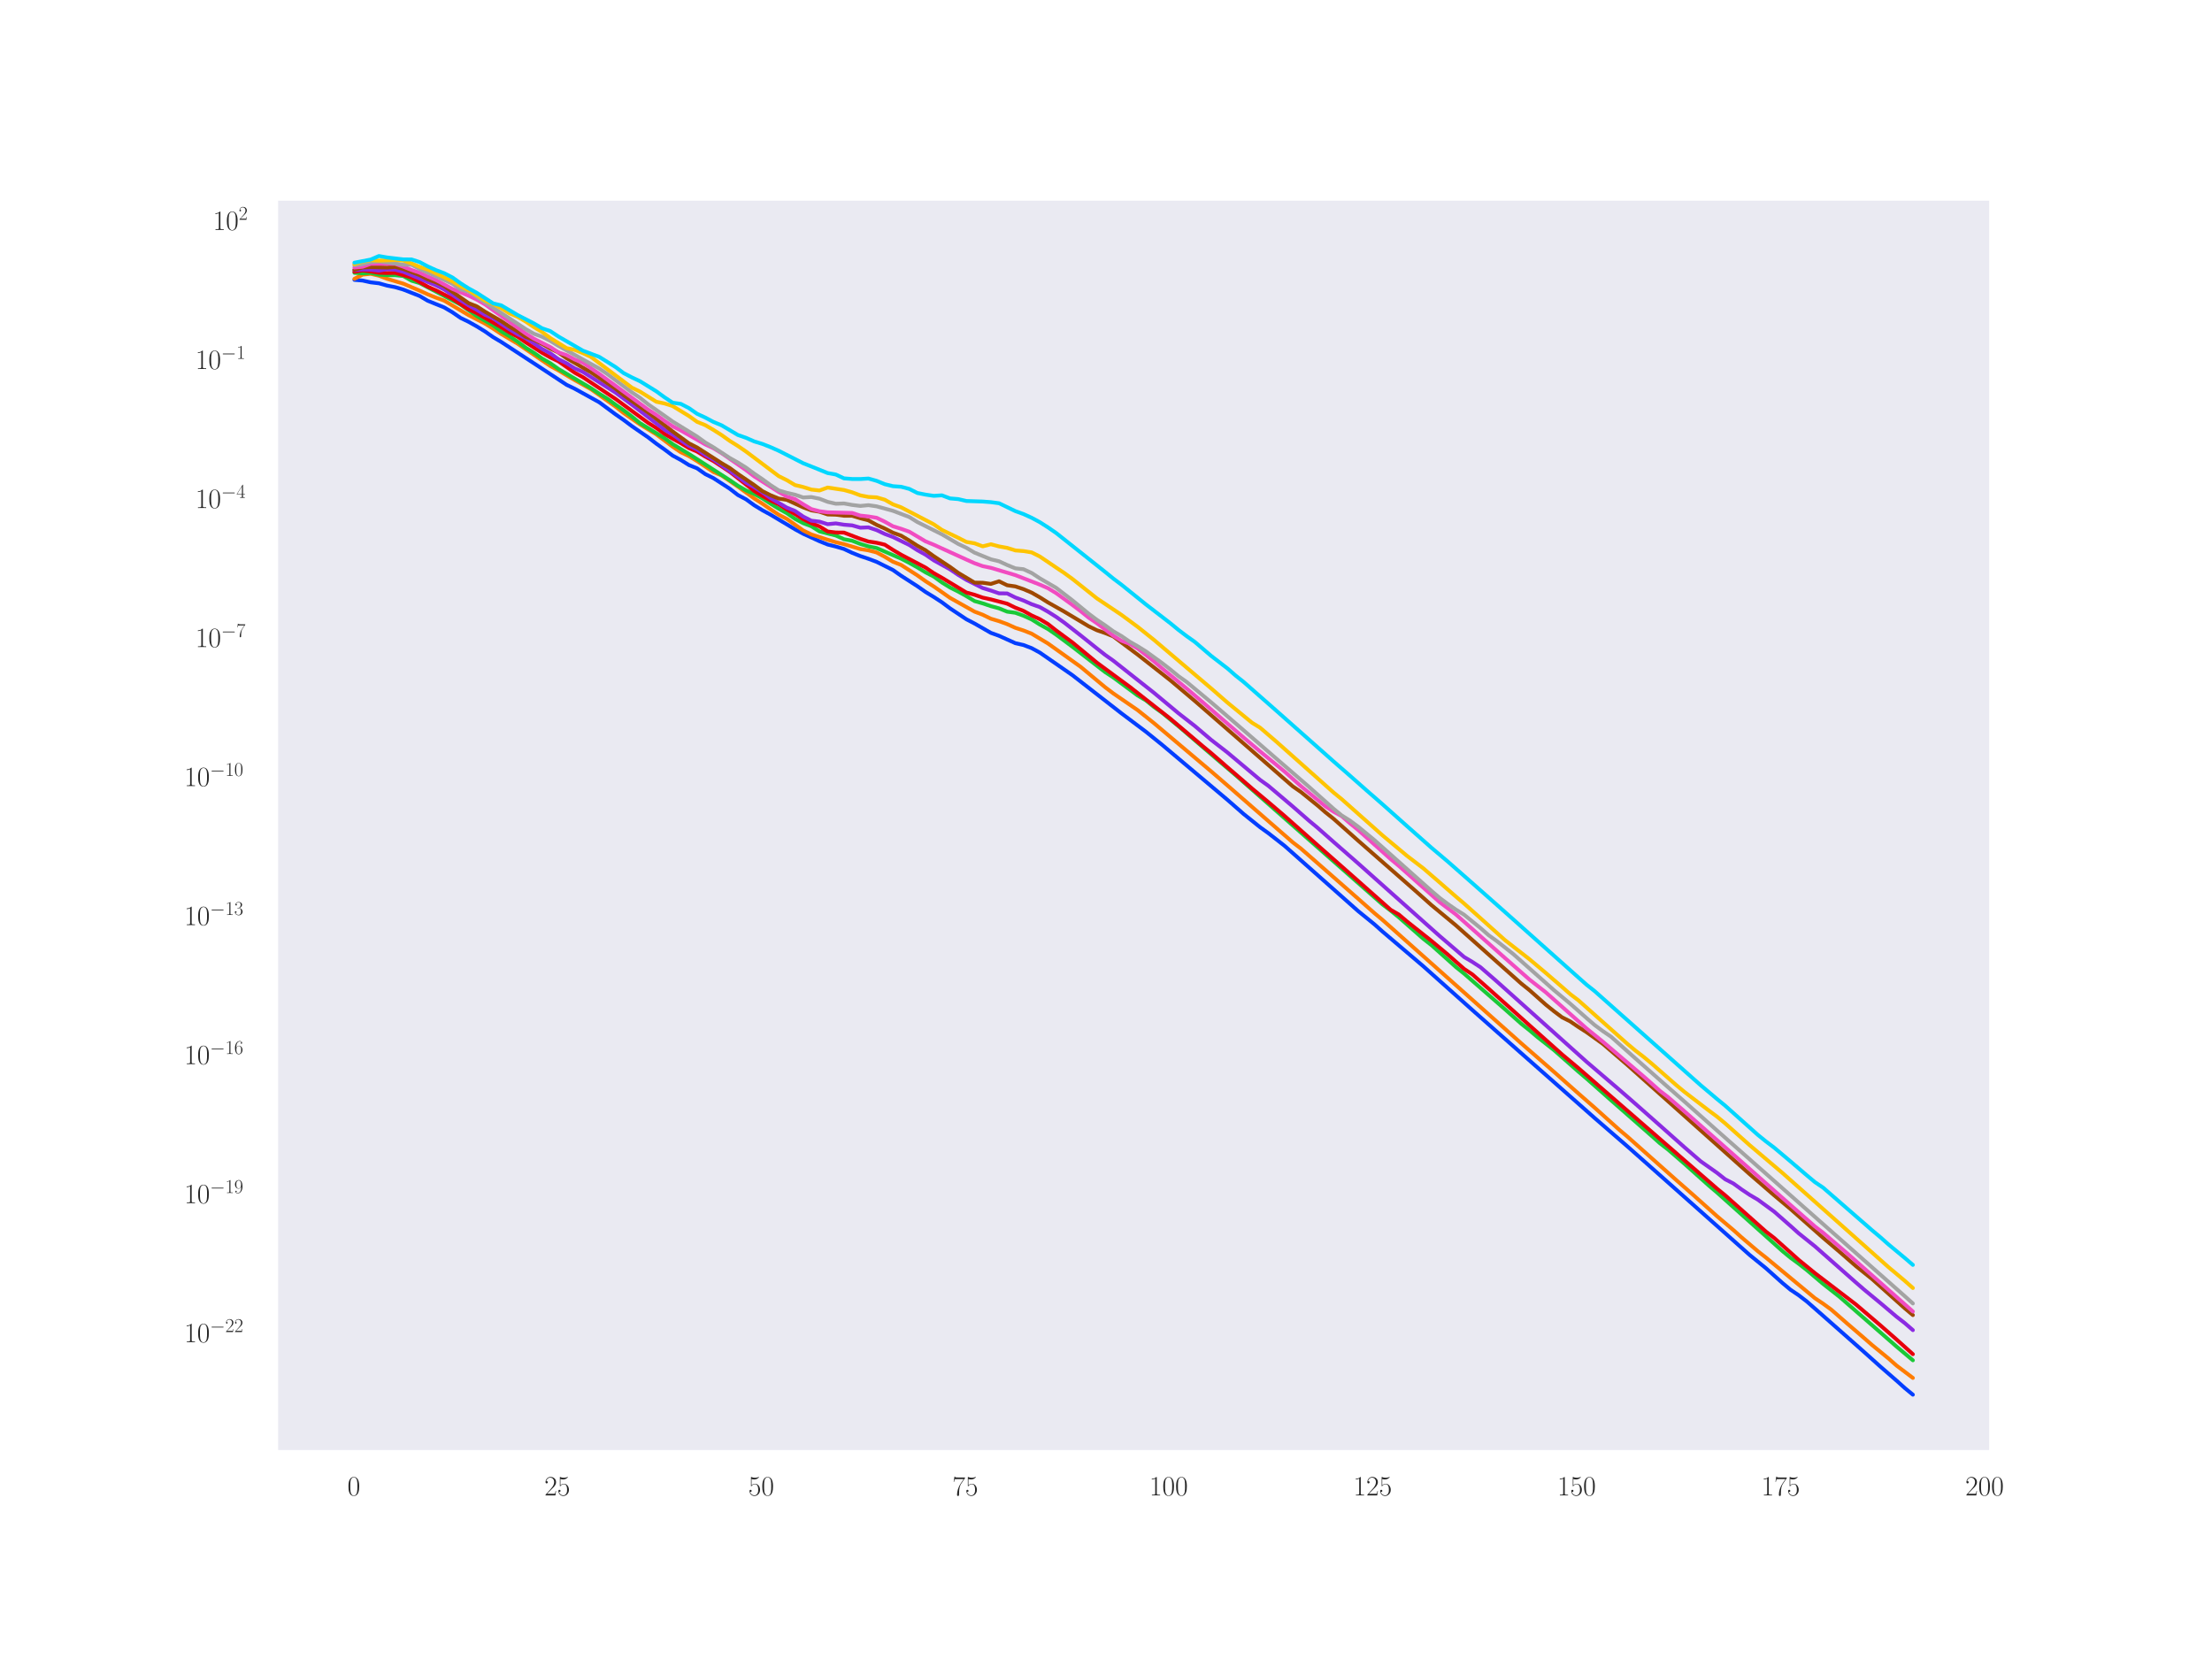 <?xml version="1.0" encoding="utf-8" standalone="no"?>
<!DOCTYPE svg PUBLIC "-//W3C//DTD SVG 1.1//EN"
  "http://www.w3.org/Graphics/SVG/1.1/DTD/svg11.dtd">
<!-- Created with matplotlib (http://matplotlib.org/) -->
<svg height="648pt" version="1.1" viewBox="0 0 864 648" width="864pt" xmlns="http://www.w3.org/2000/svg" xmlns:xlink="http://www.w3.org/1999/xlink">
 <defs>
  <style type="text/css">
*{stroke-linecap:butt;stroke-linejoin:round;}
  </style>
 </defs>
 <g id="figure_1">
  <g id="patch_1">
   <path d="M 0 648 
L 864 648 
L 864 0 
L 0 0 
z
" style="fill:#ffffff;"/>
  </g>
  <g id="axes_1">
   <g id="patch_2">
    <path d="M 108 567 
L 777.6 567 
L 777.6 77.76 
L 108 77.76 
z
" style="fill:#eaeaf2;"/>
   </g>
   <g id="matplotlib.axis_1">
    <g id="xtick_1">
     <g id="text_1">
      <!-- $0$ -->
      <defs>
       <path d="M 42 31.844 
C 42 37.969 41.906 48.422 37.703 56.453 
C 34 63.484 28.094 66 22.906 66 
C 18.094 66 12 63.781 8.203 56.562 
C 4.203 49.016 3.797 39.672 3.797 31.844 
C 3.797 26.109 3.906 17.375 7 9.734 
C 11.297 -0.609 19 -2 22.906 -2 
C 27.5 -2 34.5 -0.109 38.594 9.438 
C 41.594 16.375 42 24.5 42 31.844 
z
M 22.906 -0.406 
C 16.5 -0.406 12.703 5.125 11.297 12.75 
C 10.203 18.688 10.203 27.328 10.203 32.953 
C 10.203 40.688 10.203 47.109 11.5 53.234 
C 13.406 61.781 19 64.391 22.906 64.391 
C 27 64.391 32.297 61.672 34.203 53.438 
C 35.5 47.719 35.594 40.984 35.594 32.953 
C 35.594 26.422 35.594 18.375 34.406 12.453 
C 32.297 1.5 26.406 -0.406 22.906 -0.406 
z
" id="CMR17-48"/>
      </defs>
      <g style="fill:#262626;" transform="translate(135.697 584.11)scale(0.11 -0.11)">
       <use transform="scale(0.996)" xlink:href="#CMR17-48"/>
      </g>
     </g>
    </g>
    <g id="xtick_2">
     <g id="text_2">
      <!-- $25$ -->
      <defs>
       <path d="M 41.703 15.469 
L 39.906 15.469 
C 38.906 8.391 38.094 7.188 37.703 6.594 
C 37.203 5.797 30 5.797 28.594 5.797 
L 9.406 5.797 
C 13 9.688 20 16.766 28.5 24.938 
C 34.594 30.719 41.703 37.5 41.703 47.391 
C 41.703 59.188 32.297 66 21.797 66 
C 10.797 66 4.094 56.297 4.094 47.297 
C 4.094 43.391 7 42.891 8.203 42.891 
C 9.203 42.891 12.203 43.484 12.203 46.984 
C 12.203 50.094 9.594 51 8.203 51 
C 7.594 51 7 50.891 6.594 50.688 
C 8.5 59.188 14.297 63.391 20.406 63.391 
C 29.094 63.391 34.797 56.5 34.797 47.391 
C 34.797 38.703 29.703 31.219 24 24.734 
L 4.094 2.297 
L 4.094 0 
L 39.297 0 
z
" id="CMR17-50"/>
       <path d="M 11.406 58.594 
C 12.406 58.188 16.5 56.891 20.703 56.891 
C 30 56.891 35.094 61.891 38 64.688 
C 38 65.484 38 66 37.406 66 
C 37.297 66 37.094 66 36.297 65.594 
C 32.797 64.094 28.703 63 23.703 63 
C 20.703 63 16.203 63.359 11.297 65.484 
C 10.203 66 10 66 9.906 66 
C 9.406 66 9.297 65.891 9.297 63.906 
L 9.297 34.859 
C 9.297 33.016 9.297 32.5 10.297 32.5 
C 10.797 32.5 11 32.703 11.5 33.422 
C 14.703 38.047 19.094 40 24.094 40 
C 27.594 40 35.094 37.734 35.094 20.203 
C 35.094 16.984 35.094 11.188 32.094 6.594 
C 29.594 2.484 25.703 0.391 21.406 0.391 
C 14.797 0.391 8.094 4.984 6.297 12.688 
C 6.703 12.594 7.5 12.391 7.906 12.391 
C 9.203 12.391 11.703 13.094 11.703 16.188 
C 11.703 18.891 9.797 20 7.906 20 
C 5.594 20 4.094 18.594 4.094 15.797 
C 4.094 7.094 11 -2 21.594 -2 
C 31.906 -2 41.703 6.891 41.703 19.797 
C 41.703 32.094 33.906 41.594 24.203 41.594 
C 19.094 41.594 14.797 39.688 11.406 36 
z
" id="CMR17-53"/>
      </defs>
      <g style="fill:#262626;" transform="translate(212.633 584.11)scale(0.11 -0.11)">
       <use transform="scale(0.996)" xlink:href="#CMR17-50"/>
       <use transform="translate(45.69 0)scale(0.996)" xlink:href="#CMR17-53"/>
      </g>
     </g>
    </g>
    <g id="xtick_3">
     <g id="text_3">
      <!-- $50$ -->
      <g style="fill:#262626;" transform="translate(292.31 584.11)scale(0.11 -0.11)">
       <use transform="scale(0.996)" xlink:href="#CMR17-53"/>
       <use transform="translate(45.69 0)scale(0.996)" xlink:href="#CMR17-48"/>
      </g>
     </g>
    </g>
    <g id="xtick_4">
     <g id="text_4">
      <!-- $75$ -->
      <defs>
       <path d="M 45.094 61.797 
L 45.094 64 
L 21.594 64 
C 9.906 64 9.703 65.094 9.297 67 
L 7.5 67 
L 4.594 48.5 
L 6.406 48.5 
C 6.703 50.406 7.406 55.5 8.594 57.391 
C 9.203 58.188 16.594 58.188 18.297 58.188 
L 40.297 58.188 
L 29.203 41.719 
C 21.797 30.641 16.703 15.672 16.703 2.594 
C 16.703 1.391 16.703 -2 20.297 -2 
C 23.906 -2 23.906 1.391 23.906 2.688 
L 23.906 7.281 
C 23.906 23.656 26.703 34.438 31.297 41.312 
z
" id="CMR17-55"/>
      </defs>
      <g style="fill:#262626;" transform="translate(371.986 584.11)scale(0.11 -0.11)">
       <use transform="scale(0.996)" xlink:href="#CMR17-55"/>
       <use transform="translate(45.69 0)scale(0.996)" xlink:href="#CMR17-53"/>
      </g>
     </g>
    </g>
    <g id="xtick_5">
     <g id="text_5">
      <!-- $100$ -->
      <defs>
       <path d="M 26.594 63.797 
C 26.594 65.891 26.5 66 25.094 66 
C 21.203 61.359 15.297 59.891 9.703 59.688 
C 9.406 59.688 8.906 59.688 8.797 59.5 
C 8.703 59.297 8.703 59.094 8.703 57 
C 11.797 57 17 57.594 21 59.984 
L 21 7.297 
C 21 3.797 20.797 2.594 12.203 2.594 
L 9.203 2.594 
L 9.203 0 
C 14 0.094 19 0.188 23.797 0.188 
C 28.594 0.188 33.594 0.094 38.406 0 
L 38.406 2.594 
L 35.406 2.594 
C 26.797 2.594 26.594 3.688 26.594 7.297 
z
" id="CMR17-49"/>
      </defs>
      <g style="fill:#262626;" transform="translate(448.923 584.11)scale(0.11 -0.11)">
       <use transform="scale(0.996)" xlink:href="#CMR17-49"/>
       <use transform="translate(45.69 0)scale(0.996)" xlink:href="#CMR17-48"/>
       <use transform="translate(91.381 0)scale(0.996)" xlink:href="#CMR17-48"/>
      </g>
     </g>
    </g>
    <g id="xtick_6">
     <g id="text_6">
      <!-- $125$ -->
      <g style="fill:#262626;" transform="translate(528.599 584.11)scale(0.11 -0.11)">
       <use transform="scale(0.996)" xlink:href="#CMR17-49"/>
       <use transform="translate(45.69 0)scale(0.996)" xlink:href="#CMR17-50"/>
       <use transform="translate(91.381 0)scale(0.996)" xlink:href="#CMR17-53"/>
      </g>
     </g>
    </g>
    <g id="xtick_7">
     <g id="text_7">
      <!-- $150$ -->
      <g style="fill:#262626;" transform="translate(608.275 584.11)scale(0.11 -0.11)">
       <use transform="scale(0.996)" xlink:href="#CMR17-49"/>
       <use transform="translate(45.69 0)scale(0.996)" xlink:href="#CMR17-53"/>
       <use transform="translate(91.381 0)scale(0.996)" xlink:href="#CMR17-48"/>
      </g>
     </g>
    </g>
    <g id="xtick_8">
     <g id="text_8">
      <!-- $175$ -->
      <g style="fill:#262626;" transform="translate(687.952 584.11)scale(0.11 -0.11)">
       <use transform="scale(0.996)" xlink:href="#CMR17-49"/>
       <use transform="translate(45.69 0)scale(0.996)" xlink:href="#CMR17-55"/>
       <use transform="translate(91.381 0)scale(0.996)" xlink:href="#CMR17-53"/>
      </g>
     </g>
    </g>
    <g id="xtick_9">
     <g id="text_9">
      <!-- $200$ -->
      <g style="fill:#262626;" transform="translate(767.628 584.11)scale(0.11 -0.11)">
       <use transform="scale(0.996)" xlink:href="#CMR17-50"/>
       <use transform="translate(45.69 0)scale(0.996)" xlink:href="#CMR17-48"/>
       <use transform="translate(91.381 0)scale(0.996)" xlink:href="#CMR17-48"/>
      </g>
     </g>
    </g>
   </g>
   <g id="matplotlib.axis_2">
    <g id="ytick_1">
     <g id="text_10">
      <!-- $10^{-22}$ -->
      <defs>
       <path d="M 65.906 23 
C 67.594 23 69.406 23 69.406 25 
C 69.406 27 67.594 27 65.906 27 
L 11.797 27 
C 10.094 27 8.297 27 8.297 25 
C 8.297 23 10.094 23 11.797 23 
z
" id="CMSY10-0"/>
      </defs>
      <g style="fill:#262626;" transform="translate(71.955 524.26)scale(0.11 -0.11)">
       <use transform="scale(0.996)" xlink:href="#CMR17-49"/>
       <use transform="translate(45.69 0)scale(0.996)" xlink:href="#CMR17-48"/>
       <use transform="translate(91.381 36.154)scale(0.697)" xlink:href="#CMSY10-0"/>
       <use transform="translate(145.622 36.154)scale(0.697)" xlink:href="#CMR17-50"/>
       <use transform="translate(177.605 36.154)scale(0.697)" xlink:href="#CMR17-50"/>
      </g>
     </g>
    </g>
    <g id="ytick_2">
     <g id="text_11">
      <!-- $10^{-19}$ -->
      <defs>
       <path d="M 35.203 29.234 
C 35.203 7 26.094 0.391 18.594 0.391 
C 16.297 0.391 10.703 0.672 8.406 4.391 
C 11 4 12.906 5.391 12.906 7.891 
C 12.906 10.594 10.703 11.5 9.297 11.5 
C 8.406 11.5 5.703 11.094 5.703 7.688 
C 5.703 1.062 11.594 -2 18.797 -2 
C 30.297 -2 42 10.391 42 32.656 
C 42 60.266 30.797 66 23.203 66 
C 13.297 66 3.797 57.25 3.797 43.75 
C 3.797 31.25 11.906 22 22.094 22 
C 30.5 22 34.203 29.844 35.203 33.156 
z
M 22.297 23.594 
C 19.594 23.594 15.797 24.094 12.703 30.141 
C 10.594 34.078 10.594 38.703 10.594 43.641 
C 10.594 49.594 10.594 53.719 13.406 58.156 
C 14.797 60.266 17.406 63.688 23.203 63.688 
C 35 63.688 35 45.453 35 41.422 
C 35 34.266 31.797 23.594 22.297 23.594 
z
" id="CMR17-57"/>
      </defs>
      <g style="fill:#262626;" transform="translate(71.955 469.956)scale(0.11 -0.11)">
       <use transform="scale(0.996)" xlink:href="#CMR17-49"/>
       <use transform="translate(45.69 0)scale(0.996)" xlink:href="#CMR17-48"/>
       <use transform="translate(91.381 36.154)scale(0.697)" xlink:href="#CMSY10-0"/>
       <use transform="translate(145.622 36.154)scale(0.697)" xlink:href="#CMR17-49"/>
       <use transform="translate(177.605 36.154)scale(0.697)" xlink:href="#CMR17-57"/>
      </g>
     </g>
    </g>
    <g id="ytick_3">
     <g id="text_12">
      <!-- $10^{-16}$ -->
      <defs>
       <path d="M 10.594 34.344 
C 10.594 58 21.797 63.688 28.297 63.688 
C 30.406 63.688 35.5 63.266 37.5 59.094 
C 35.906 59.094 32.906 59.094 32.906 55.594 
C 32.906 52.891 35.094 52 36.5 52 
C 37.406 52 40.094 52.391 40.094 55.797 
C 40.094 62.297 35.094 66 28.203 66 
C 16.297 66 3.797 53.297 3.797 31.422 
C 3.797 4.016 15.094 -2 23.094 -2 
C 32.797 -2 42 6.734 42 20.234 
C 42 32.828 33.906 42 23.703 42 
C 17.594 42 13.094 37.969 10.594 30.922 
z
M 23.094 0.391 
C 10.797 0.391 10.797 18.938 10.797 22.656 
C 10.797 29.906 14.203 40.391 23.5 40.391 
C 25.203 40.391 30.094 40.391 33.406 33.438 
C 35.203 29.516 35.203 25.375 35.203 20.344 
C 35.203 14.906 35.203 10.875 33.094 6.844 
C 30.906 2.703 27.703 0.391 23.094 0.391 
z
" id="CMR17-54"/>
      </defs>
      <g style="fill:#262626;" transform="translate(71.955 415.651)scale(0.11 -0.11)">
       <use transform="scale(0.996)" xlink:href="#CMR17-49"/>
       <use transform="translate(45.69 0)scale(0.996)" xlink:href="#CMR17-48"/>
       <use transform="translate(91.381 36.154)scale(0.697)" xlink:href="#CMSY10-0"/>
       <use transform="translate(145.622 36.154)scale(0.697)" xlink:href="#CMR17-49"/>
       <use transform="translate(177.605 36.154)scale(0.697)" xlink:href="#CMR17-54"/>
      </g>
     </g>
    </g>
    <g id="ytick_4">
     <g id="text_13">
      <!-- $10^{-13}$ -->
      <defs>
       <path d="M 22.094 34 
C 31 34 34.906 26.141 34.906 17.094 
C 34.906 5.031 28.5 0.391 22.703 0.391 
C 17.406 0.391 8.797 3.016 6.094 10.797 
C 6.594 10.594 7.094 10.594 7.594 10.594 
C 10 10.594 11.797 12.188 11.797 14.797 
C 11.797 17.688 9.594 19 7.594 19 
C 5.906 19 3.297 18.188 3.297 14.484 
C 3.297 5.234 12.297 -2 22.906 -2 
C 34 -2 42.5 6.75 42.5 16.984 
C 42.5 26.844 34.5 34 25 35.094 
C 32.594 36.672 39.906 43.375 39.906 52.391 
C 39.906 60.25 32 66 23 66 
C 13.906 66 5.906 60.344 5.906 52.297 
C 5.906 48.797 8.5 48.188 9.797 48.188 
C 11.906 48.188 13.703 49.484 13.703 52.094 
C 13.703 54.688 11.906 56 9.797 56 
C 9.406 56 8.906 56 8.5 55.797 
C 11.406 62.484 19.297 63.688 22.797 63.688 
C 26.297 63.688 32.906 61.969 32.906 52.297 
C 32.906 49.484 32.5 44.547 29.094 40.219 
C 26.094 36.391 22.703 36.188 19.406 35.891 
C 18.906 35.891 16.594 35.688 16.203 35.688 
C 15.5 35.594 15.094 35.5 15.094 34.797 
C 15.094 34.094 15.203 34 17.203 34 
z
" id="CMR17-51"/>
      </defs>
      <g style="fill:#262626;" transform="translate(71.955 361.347)scale(0.11 -0.11)">
       <use transform="scale(0.996)" xlink:href="#CMR17-49"/>
       <use transform="translate(45.69 0)scale(0.996)" xlink:href="#CMR17-48"/>
       <use transform="translate(91.381 36.154)scale(0.697)" xlink:href="#CMSY10-0"/>
       <use transform="translate(145.622 36.154)scale(0.697)" xlink:href="#CMR17-49"/>
       <use transform="translate(177.605 36.154)scale(0.697)" xlink:href="#CMR17-51"/>
      </g>
     </g>
    </g>
    <g id="ytick_5">
     <g id="text_14">
      <!-- $10^{-10}$ -->
      <g style="fill:#262626;" transform="translate(71.955 307.043)scale(0.11 -0.11)">
       <use transform="scale(0.996)" xlink:href="#CMR17-49"/>
       <use transform="translate(45.69 0)scale(0.996)" xlink:href="#CMR17-48"/>
       <use transform="translate(91.381 36.154)scale(0.697)" xlink:href="#CMSY10-0"/>
       <use transform="translate(145.622 36.154)scale(0.697)" xlink:href="#CMR17-49"/>
       <use transform="translate(177.605 36.154)scale(0.697)" xlink:href="#CMR17-48"/>
      </g>
     </g>
    </g>
    <g id="ytick_6">
     <g id="text_15">
      <!-- $10^{-7}$ -->
      <g style="fill:#262626;" transform="translate(76.323 252.739)scale(0.11 -0.11)">
       <use transform="scale(0.996)" xlink:href="#CMR17-49"/>
       <use transform="translate(45.69 0)scale(0.996)" xlink:href="#CMR17-48"/>
       <use transform="translate(91.381 36.154)scale(0.697)" xlink:href="#CMSY10-0"/>
       <use transform="translate(145.622 36.154)scale(0.697)" xlink:href="#CMR17-55"/>
      </g>
     </g>
    </g>
    <g id="ytick_7">
     <g id="text_16">
      <!-- $10^{-4}$ -->
      <defs>
       <path d="M 33.594 64.797 
C 33.594 66.891 33.5 67 31.703 67 
L 2 19.594 
L 2 17 
L 27.797 17 
L 27.797 7.188 
C 27.797 3.594 27.594 2.594 20.594 2.594 
L 18.703 2.594 
L 18.703 0 
C 21.906 0.188 27.297 0.188 30.703 0.188 
C 34.094 0.188 39.5 0.188 42.703 0 
L 42.703 2.594 
L 40.797 2.594 
C 33.797 2.594 33.594 3.594 33.594 7.188 
L 33.594 17 
L 43.797 17 
L 43.797 19.594 
L 33.594 19.594 
z
M 28.094 58.172 
L 28.094 19.594 
L 4 19.594 
z
" id="CMR17-52"/>
      </defs>
      <g style="fill:#262626;" transform="translate(76.323 198.435)scale(0.11 -0.11)">
       <use transform="scale(0.996)" xlink:href="#CMR17-49"/>
       <use transform="translate(45.69 0)scale(0.996)" xlink:href="#CMR17-48"/>
       <use transform="translate(91.381 36.154)scale(0.697)" xlink:href="#CMSY10-0"/>
       <use transform="translate(145.622 36.154)scale(0.697)" xlink:href="#CMR17-52"/>
      </g>
     </g>
    </g>
    <g id="ytick_8">
     <g id="text_17">
      <!-- $10^{-1}$ -->
      <g style="fill:#262626;" transform="translate(76.323 144.131)scale(0.11 -0.11)">
       <use transform="scale(0.996)" xlink:href="#CMR17-49"/>
       <use transform="translate(45.69 0)scale(0.996)" xlink:href="#CMR17-48"/>
       <use transform="translate(91.381 36.154)scale(0.697)" xlink:href="#CMSY10-0"/>
       <use transform="translate(145.622 36.154)scale(0.697)" xlink:href="#CMR17-49"/>
      </g>
     </g>
    </g>
    <g id="ytick_9">
     <g id="text_18">
      <!-- $10^{2}$ -->
      <g style="fill:#262626;" transform="translate(83.173 89.827)scale(0.11 -0.11)">
       <use transform="scale(0.996)" xlink:href="#CMR17-49"/>
       <use transform="translate(45.69 0)scale(0.996)" xlink:href="#CMR17-48"/>
       <use transform="translate(91.381 36.154)scale(0.697)" xlink:href="#CMR17-50"/>
      </g>
     </g>
    </g>
   </g>
   <g id="line2d_1">
    <path clip-path="url(#pdcada6717f)" d="M 138.436 109.311 
L 141.623 109.583 
L 144.81 110.283 
L 147.998 110.651 
L 151.185 111.548 
L 154.372 112.17 
L 157.559 113.113 
L 163.933 115.622 
L 167.12 117.504 
L 173.494 120.078 
L 176.681 121.954 
L 179.868 124.158 
L 183.055 125.704 
L 186.242 127.498 
L 189.429 129.457 
L 192.616 131.684 
L 195.803 133.582 
L 211.739 144.007 
L 221.3 150.302 
L 224.487 151.839 
L 234.048 157.119 
L 240.422 161.836 
L 243.609 164.051 
L 246.796 166.441 
L 253.17 170.836 
L 256.357 173.299 
L 259.544 175.547 
L 262.731 177.945 
L 265.919 179.666 
L 269.106 181.651 
L 272.293 182.936 
L 275.48 185.18 
L 278.667 186.761 
L 285.041 190.891 
L 288.228 193.356 
L 291.415 195.039 
L 294.602 197.358 
L 297.789 199.298 
L 300.976 201.032 
L 310.537 206.75 
L 313.724 208.486 
L 320.098 211.404 
L 323.285 212.692 
L 326.473 213.483 
L 329.66 214.435 
L 332.847 215.936 
L 336.034 217.197 
L 339.221 218.266 
L 342.408 219.464 
L 348.782 222.641 
L 351.969 224.881 
L 358.343 228.991 
L 361.53 231.224 
L 364.717 233.17 
L 367.904 235.246 
L 371.091 237.632 
L 377.465 241.883 
L 380.652 243.544 
L 387.027 247.192 
L 390.214 248.344 
L 396.588 251.223 
L 399.775 251.945 
L 402.962 253.164 
L 406.149 254.9 
L 418.897 263.733 
L 438.019 278.616 
L 447.581 285.805 
L 453.955 290.949 
L 479.451 312.422 
L 485.825 318.001 
L 492.199 323.116 
L 495.386 325.407 
L 501.76 330.391 
L 530.444 355.826 
L 536.818 361.014 
L 540.005 363.86 
L 555.94 377.415 
L 575.063 394.489 
L 584.624 402.942 
L 622.869 436.7 
L 635.617 447.741 
L 641.991 453.381 
L 661.113 470.353 
L 683.423 490.199 
L 689.797 495.386 
L 696.171 501.092 
L 699.358 503.76 
L 702.545 505.902 
L 705.732 508.349 
L 712.106 513.944 
L 718.48 519.571 
L 728.041 528.024 
L 734.415 533.741 
L 740.79 539.27 
L 743.977 542.136 
L 747.164 544.762 
L 747.164 544.762 
" style="fill:none;stroke:#023eff;stroke-linecap:round;stroke-width:1.5;"/>
   </g>
   <g id="line2d_2">
    <path clip-path="url(#pdcada6717f)" d="M 138.436 108.903 
L 141.623 107.264 
L 144.81 106.952 
L 147.998 107.687 
L 151.185 108.895 
L 157.559 110.807 
L 163.933 113.536 
L 167.12 114.984 
L 170.307 116.269 
L 173.494 117.418 
L 183.055 123.117 
L 189.429 126.383 
L 192.616 128.35 
L 195.803 130.473 
L 202.177 134.25 
L 214.926 142.948 
L 218.113 144.694 
L 224.487 148.474 
L 230.861 152.038 
L 240.422 158.819 
L 243.609 161.344 
L 249.983 165.785 
L 256.357 169.666 
L 262.731 174.478 
L 265.919 176.628 
L 269.106 178.161 
L 272.293 180.099 
L 278.667 184.358 
L 281.854 185.721 
L 288.228 190.066 
L 294.602 194.707 
L 297.789 196.732 
L 300.976 198.965 
L 304.163 201.052 
L 307.35 202.705 
L 313.724 207.2 
L 316.911 208.752 
L 323.285 210.822 
L 326.473 211.791 
L 329.66 212.537 
L 336.034 214.472 
L 339.221 214.964 
L 342.408 215.791 
L 345.595 217.484 
L 348.782 219.417 
L 351.969 220.667 
L 358.343 224.757 
L 361.53 227.021 
L 364.717 229.06 
L 371.091 233.53 
L 380.652 238.904 
L 383.84 240.114 
L 387.027 241.668 
L 390.214 242.619 
L 393.401 243.781 
L 396.588 245.225 
L 399.775 246.261 
L 402.962 247.514 
L 409.336 251.349 
L 422.084 260.454 
L 431.645 268.415 
L 434.832 270.83 
L 444.394 277.399 
L 450.768 282.486 
L 473.077 301.304 
L 479.451 306.808 
L 504.948 329.015 
L 508.135 331.451 
L 514.509 337.029 
L 530.444 351.015 
L 536.818 356.644 
L 540.005 359.315 
L 594.185 407.519 
L 606.933 418.627 
L 616.494 427.092 
L 622.869 432.663 
L 632.43 441.246 
L 635.617 443.924 
L 654.739 460.929 
L 661.113 466.515 
L 670.674 475.056 
L 677.048 480.45 
L 680.236 483.298 
L 686.61 488.726 
L 689.797 491.226 
L 708.919 507.082 
L 712.106 509.21 
L 715.293 511.547 
L 721.667 517.111 
L 728.041 522.583 
L 731.228 525.366 
L 737.602 530.583 
L 740.79 533.395 
L 747.164 538.217 
L 747.164 538.217 
" style="fill:none;stroke:#ff7c00;stroke-linecap:round;stroke-width:1.5;"/>
   </g>
   <g id="line2d_3">
    <path clip-path="url(#pdcada6717f)" d="M 138.436 106.568 
L 141.623 106.77 
L 144.81 106.588 
L 147.998 107.286 
L 151.185 107.503 
L 154.372 107.492 
L 157.559 107.828 
L 160.746 109.637 
L 163.933 110.577 
L 179.868 118.969 
L 186.242 123.452 
L 192.616 127.105 
L 195.803 129.449 
L 198.99 131.333 
L 202.177 133.46 
L 205.364 135.82 
L 208.552 137.811 
L 211.739 140.048 
L 214.926 141.866 
L 218.113 144.126 
L 230.861 151.65 
L 234.048 153.776 
L 237.235 155.721 
L 240.422 158.066 
L 243.609 160.268 
L 246.796 162.683 
L 249.983 165.281 
L 259.544 171.139 
L 262.731 173.479 
L 269.106 177.329 
L 285.041 187.554 
L 288.228 189.747 
L 291.415 191.564 
L 294.602 192.933 
L 297.789 194.639 
L 300.976 196.749 
L 304.163 198.705 
L 307.35 200.458 
L 310.537 202.664 
L 313.724 204.345 
L 316.911 205.553 
L 320.098 207.571 
L 326.473 209.175 
L 329.66 210.615 
L 332.847 211.213 
L 336.034 212.453 
L 339.221 213.422 
L 342.408 214.064 
L 351.969 218.214 
L 355.156 219.849 
L 358.343 221.635 
L 361.53 223.561 
L 364.717 225.213 
L 367.904 227.505 
L 371.091 229.472 
L 374.278 231.07 
L 377.465 232.839 
L 380.652 234.773 
L 383.84 235.678 
L 387.027 236.758 
L 390.214 237.615 
L 393.401 238.912 
L 396.588 239.351 
L 399.775 240.507 
L 402.962 241.944 
L 406.149 243.946 
L 409.336 245.705 
L 412.523 247.883 
L 418.897 252.636 
L 431.645 262.511 
L 434.832 264.595 
L 444.394 271.683 
L 447.581 273.568 
L 450.768 276.154 
L 453.955 278.437 
L 460.329 283.671 
L 469.89 291.888 
L 476.264 297.35 
L 482.638 302.773 
L 520.883 336.439 
L 540.005 353.27 
L 543.192 355.676 
L 546.379 358.288 
L 555.94 366.686 
L 559.127 369.171 
L 568.689 377.734 
L 571.876 380.295 
L 587.811 394.198 
L 594.185 399.865 
L 597.372 402.392 
L 600.559 405.099 
L 606.933 410.124 
L 616.494 418.554 
L 619.681 421.264 
L 629.243 429.731 
L 645.178 443.717 
L 648.365 446.557 
L 651.552 449.021 
L 657.926 454.553 
L 667.487 463.1 
L 670.674 465.804 
L 696.171 488.624 
L 699.358 491.259 
L 702.545 493.589 
L 705.732 496.087 
L 712.106 501.497 
L 718.48 506.501 
L 740.79 525.967 
L 747.164 531.331 
L 747.164 531.331 
" style="fill:none;stroke:#1ac938;stroke-linecap:round;stroke-width:1.5;"/>
   </g>
   <g id="line2d_4">
    <path clip-path="url(#pdcada6717f)" d="M 138.436 106.149 
L 141.623 105.637 
L 144.81 106.02 
L 147.998 106.541 
L 151.185 106.634 
L 154.372 106.578 
L 160.746 108.406 
L 167.12 111.997 
L 170.307 113.42 
L 176.681 116.666 
L 183.055 120.837 
L 186.242 122.296 
L 195.803 127.828 
L 198.99 129.846 
L 202.177 131.516 
L 205.364 133.724 
L 211.739 137.794 
L 214.926 139.605 
L 218.113 141.124 
L 224.487 145.578 
L 227.674 147.326 
L 240.422 155.816 
L 253.17 165.178 
L 256.357 167.171 
L 259.544 169.459 
L 262.731 171.347 
L 265.919 173.099 
L 269.106 175.03 
L 272.293 176.381 
L 275.48 178.341 
L 278.667 180.081 
L 285.041 184.283 
L 294.602 191.769 
L 297.789 193.711 
L 300.976 195.483 
L 304.163 196.967 
L 307.35 199.009 
L 310.537 200.807 
L 313.724 202.811 
L 316.911 204.351 
L 320.098 205.62 
L 323.285 207.599 
L 326.473 207.998 
L 329.66 208.032 
L 336.034 210.484 
L 339.221 211.511 
L 342.408 212.004 
L 345.595 212.747 
L 348.782 214.79 
L 351.969 216.67 
L 361.53 221.704 
L 364.717 223.859 
L 367.904 225.668 
L 374.278 229.518 
L 377.465 231.438 
L 380.652 232.313 
L 383.84 233.426 
L 387.027 234.124 
L 393.401 235.799 
L 396.588 237.351 
L 399.775 238.609 
L 402.962 240.387 
L 406.149 241.848 
L 409.336 243.745 
L 412.523 246.255 
L 418.897 250.946 
L 428.458 258.846 
L 434.832 263.545 
L 441.206 268.22 
L 450.768 275.732 
L 457.142 280.737 
L 469.89 291.537 
L 473.077 294.158 
L 479.451 299.712 
L 485.825 305.201 
L 489.012 307.967 
L 495.386 313.285 
L 501.76 318.723 
L 514.509 330.024 
L 527.257 341.257 
L 543.192 355.372 
L 546.379 357.211 
L 549.566 359.926 
L 559.127 367.519 
L 565.502 372.837 
L 571.876 378.448 
L 575.063 380.57 
L 581.437 386.176 
L 597.372 400.462 
L 610.12 411.847 
L 616.494 417.186 
L 670.674 464.302 
L 673.861 466.895 
L 689.797 481.085 
L 692.984 483.545 
L 702.545 492.091 
L 708.919 497.291 
L 724.854 509.466 
L 734.415 517.626 
L 740.79 523.206 
L 747.164 528.933 
L 747.164 528.933 
" style="fill:none;stroke:#e8000b;stroke-linecap:round;stroke-width:1.5;"/>
   </g>
   <g id="line2d_5">
    <path clip-path="url(#pdcada6717f)" d="M 138.436 105.491 
L 141.623 105.287 
L 144.81 105.353 
L 147.998 105.717 
L 151.185 105.146 
L 154.372 105.352 
L 157.559 106.181 
L 170.307 111.469 
L 173.494 113.066 
L 179.868 117.291 
L 183.055 119.26 
L 186.242 121.038 
L 189.429 122.964 
L 192.616 124.311 
L 195.803 126.542 
L 198.99 128.623 
L 202.177 130.559 
L 205.364 132.118 
L 208.552 134.106 
L 211.739 136.285 
L 214.926 137.996 
L 218.113 140.302 
L 221.3 141.881 
L 224.487 143.889 
L 227.674 145.271 
L 240.422 153.357 
L 246.796 158.059 
L 259.544 167.824 
L 262.731 169.729 
L 265.919 172.027 
L 269.106 174.135 
L 272.293 175.554 
L 275.48 177.781 
L 278.667 179.52 
L 288.228 186.217 
L 291.415 188.551 
L 294.602 190.307 
L 297.789 192.318 
L 300.976 194.56 
L 307.35 198.292 
L 310.537 199.58 
L 313.724 201.769 
L 316.911 203.389 
L 320.098 203.754 
L 323.285 204.747 
L 326.473 204.435 
L 329.66 204.949 
L 332.847 205.208 
L 336.034 206.112 
L 339.221 205.995 
L 342.408 207.054 
L 345.595 208.565 
L 348.782 209.756 
L 355.156 212.873 
L 358.343 214.918 
L 361.53 216.677 
L 364.717 218.865 
L 371.091 222.393 
L 374.278 224.553 
L 377.465 226.497 
L 383.84 229.686 
L 387.027 230.662 
L 390.214 231.756 
L 393.401 231.799 
L 396.588 233.378 
L 399.775 234.567 
L 402.962 236.001 
L 406.149 237.129 
L 409.336 238.93 
L 412.523 240.947 
L 415.71 243.211 
L 422.084 248.185 
L 428.458 253.283 
L 431.645 255.786 
L 434.832 258.045 
L 450.768 270.638 
L 460.329 278.606 
L 466.703 283.574 
L 473.077 288.99 
L 479.451 293.934 
L 492.199 304.627 
L 495.386 306.912 
L 504.948 315.01 
L 511.322 320.576 
L 514.509 323.219 
L 520.883 328.845 
L 530.444 337.199 
L 562.315 365.604 
L 571.876 373.796 
L 575.063 375.699 
L 578.25 377.774 
L 584.624 383.314 
L 603.746 400.422 
L 619.681 414.702 
L 632.43 425.607 
L 638.804 431.156 
L 648.365 439.603 
L 657.926 448.102 
L 664.3 453.618 
L 670.674 458.115 
L 673.861 460.623 
L 677.048 462.266 
L 680.236 464.574 
L 683.423 466.715 
L 686.61 468.586 
L 692.984 473.25 
L 699.358 478.85 
L 702.545 481.708 
L 708.919 486.825 
L 724.854 500.881 
L 728.041 503.654 
L 734.415 508.91 
L 740.79 514.306 
L 743.977 516.779 
L 747.164 519.549 
L 747.164 519.549 
" style="fill:none;stroke:#8b2be2;stroke-linecap:round;stroke-width:1.5;"/>
   </g>
   <g id="line2d_6">
    <path clip-path="url(#pdcada6717f)" d="M 138.436 105.369 
L 141.623 104.465 
L 144.81 104.317 
L 151.185 104.497 
L 154.372 104.237 
L 157.559 105.056 
L 163.933 107.463 
L 167.12 109.134 
L 170.307 110.257 
L 173.494 111.74 
L 183.055 118.408 
L 186.242 119.676 
L 189.429 121.737 
L 195.803 125.446 
L 198.99 127.564 
L 202.177 129.412 
L 205.364 131.588 
L 208.552 132.706 
L 211.739 134.334 
L 214.926 136.127 
L 218.113 137.692 
L 221.3 139.92 
L 227.674 143.612 
L 230.861 145.436 
L 240.422 151.822 
L 243.609 154.363 
L 253.17 161.154 
L 259.544 166.055 
L 262.731 168.531 
L 269.106 173.17 
L 272.293 174.793 
L 281.854 180.916 
L 285.041 182.802 
L 288.228 185.131 
L 294.602 189.469 
L 297.789 191.829 
L 300.976 193.436 
L 304.163 194.741 
L 307.35 195.248 
L 313.724 198.172 
L 316.911 199.347 
L 320.098 199.874 
L 323.285 200.944 
L 326.473 201.034 
L 329.66 201.45 
L 332.847 201.452 
L 336.034 202.423 
L 339.221 203.253 
L 342.408 205.011 
L 345.595 206.444 
L 348.782 208.063 
L 351.969 209.225 
L 355.156 211.13 
L 358.343 213.177 
L 361.53 214.948 
L 364.717 217.238 
L 371.091 221.452 
L 374.278 223.763 
L 380.652 227.572 
L 383.84 227.624 
L 387.027 228.076 
L 390.214 227.045 
L 393.401 228.597 
L 396.588 229.053 
L 399.775 230.119 
L 402.962 231.485 
L 406.149 233.309 
L 409.336 235.31 
L 415.71 238.904 
L 425.271 244.639 
L 428.458 246.177 
L 431.645 247.268 
L 434.832 248.558 
L 444.394 255.707 
L 457.142 265.728 
L 466.703 273.803 
L 495.386 298.794 
L 501.76 304.376 
L 504.948 307.145 
L 508.135 309.348 
L 514.509 314.51 
L 517.696 317.266 
L 520.883 319.815 
L 530.444 328.32 
L 552.753 347.866 
L 559.127 353.539 
L 568.689 361.456 
L 594.185 384.166 
L 597.372 386.723 
L 603.746 392.391 
L 606.933 394.957 
L 610.12 397.349 
L 613.307 398.948 
L 616.494 401.123 
L 619.681 403.155 
L 626.056 407.726 
L 635.617 415.94 
L 667.487 444.399 
L 683.423 458.63 
L 692.984 466.891 
L 699.358 472.231 
L 712.106 483.502 
L 718.48 488.916 
L 724.854 494.484 
L 731.228 499.596 
L 743.977 510.997 
L 747.164 513.671 
L 747.164 513.671 
" style="fill:none;stroke:#9f4800;stroke-linecap:round;stroke-width:1.5;"/>
   </g>
   <g id="line2d_7">
    <path clip-path="url(#pdcada6717f)" d="M 138.436 104.493 
L 141.623 104.192 
L 144.81 103.045 
L 154.372 103.052 
L 157.559 104.172 
L 160.746 105.444 
L 163.933 106.52 
L 167.12 108.023 
L 170.307 109.387 
L 176.681 112.834 
L 183.055 115.498 
L 186.242 117.027 
L 189.429 118.881 
L 205.364 130.285 
L 208.552 132.316 
L 214.926 135.549 
L 218.113 137.636 
L 221.3 138.711 
L 224.487 140.413 
L 227.674 141.68 
L 234.048 146.008 
L 253.17 160.001 
L 256.357 162.042 
L 259.544 164.364 
L 262.731 166.498 
L 265.919 168.142 
L 275.48 173.581 
L 278.667 175.069 
L 281.854 177.009 
L 291.415 183.636 
L 294.602 186.086 
L 304.163 192.161 
L 307.35 193.974 
L 310.537 194.954 
L 313.724 196.975 
L 316.911 198.857 
L 320.098 199.696 
L 323.285 200.111 
L 332.847 200.359 
L 336.034 201.388 
L 339.221 201.732 
L 342.408 202.245 
L 345.595 203.776 
L 348.782 205.566 
L 351.969 206.544 
L 355.156 207.677 
L 361.53 211.464 
L 364.717 212.766 
L 377.465 218.572 
L 380.652 219.992 
L 383.84 221.134 
L 387.027 221.795 
L 396.588 224.642 
L 406.149 228.358 
L 409.336 229.755 
L 412.523 231.683 
L 418.897 236.304 
L 422.084 238.711 
L 425.271 241.285 
L 428.458 243.438 
L 434.832 248.286 
L 438.019 250.26 
L 441.206 251.456 
L 444.394 253.319 
L 450.768 258.357 
L 453.955 261.102 
L 463.516 268.944 
L 469.89 274.385 
L 479.451 282.651 
L 485.825 288.152 
L 492.199 293.51 
L 501.76 301.39 
L 508.135 307.074 
L 517.696 314.947 
L 520.883 317.044 
L 524.07 318.779 
L 527.257 321.567 
L 530.444 324.151 
L 543.192 335.566 
L 546.379 338.213 
L 555.94 346.717 
L 562.315 352.381 
L 568.689 357.204 
L 587.811 374.178 
L 597.372 382.588 
L 603.746 387.572 
L 619.681 401.709 
L 626.056 406.875 
L 641.991 420.462 
L 648.365 426.102 
L 651.552 428.541 
L 657.926 434.061 
L 692.984 465.052 
L 699.358 470.675 
L 708.919 479.071 
L 712.106 481.517 
L 721.667 489.699 
L 747.164 512.271 
L 747.164 512.271 
" style="fill:none;stroke:#f14cc1;stroke-linecap:round;stroke-width:1.5;"/>
   </g>
   <g id="line2d_8">
    <path clip-path="url(#pdcada6717f)" d="M 138.436 103.628 
L 141.623 103.197 
L 144.81 102.35 
L 147.998 102.085 
L 154.372 102.909 
L 157.559 103.417 
L 160.746 103.41 
L 163.933 105.061 
L 173.494 109.296 
L 176.681 110.804 
L 179.868 113.029 
L 183.055 113.89 
L 189.429 118.081 
L 205.364 128.558 
L 208.552 130.371 
L 211.739 131.539 
L 214.926 133.154 
L 218.113 135.096 
L 234.048 143.947 
L 237.235 146.114 
L 246.796 153.242 
L 249.983 155.383 
L 253.17 157.932 
L 259.544 162.384 
L 262.731 164.649 
L 272.293 170.529 
L 275.48 172.834 
L 278.667 174.718 
L 285.041 178.888 
L 288.228 180.673 
L 291.415 182.667 
L 294.602 185.01 
L 297.789 187.164 
L 300.976 189.49 
L 304.163 191.543 
L 307.35 192.501 
L 310.537 193.223 
L 313.724 194.314 
L 316.911 194.135 
L 320.098 194.794 
L 323.285 196.022 
L 326.473 196.759 
L 329.66 196.653 
L 332.847 197.225 
L 336.034 197.618 
L 339.221 197.317 
L 342.408 197.776 
L 348.782 199.524 
L 355.156 201.948 
L 358.343 203.929 
L 367.904 208.705 
L 374.278 212.453 
L 377.465 213.967 
L 380.652 215.862 
L 387.027 218.465 
L 390.214 219.23 
L 393.401 220.689 
L 396.588 221.994 
L 399.775 222.336 
L 402.962 223.804 
L 406.149 225.891 
L 412.523 229.598 
L 418.897 234.5 
L 425.271 239.739 
L 428.458 242.111 
L 431.645 244.244 
L 434.832 246.563 
L 438.019 248.424 
L 441.206 250.609 
L 444.394 252.433 
L 447.581 254.416 
L 453.955 259.026 
L 457.142 261.504 
L 460.329 264.125 
L 463.516 266.387 
L 473.077 274.332 
L 479.451 279.803 
L 511.322 307.385 
L 520.883 315.894 
L 524.07 318.511 
L 527.257 320.505 
L 530.444 322.862 
L 536.818 328.122 
L 559.127 347.977 
L 562.315 350.703 
L 565.502 353.08 
L 568.689 355.3 
L 571.876 357.295 
L 578.25 362.477 
L 581.437 365.276 
L 584.624 367.566 
L 590.998 372.588 
L 606.933 386.72 
L 613.307 392.029 
L 619.681 397.644 
L 622.869 400.38 
L 626.056 402.747 
L 629.243 404.918 
L 638.804 413.438 
L 651.552 424.69 
L 657.926 430.264 
L 670.674 441.587 
L 743.977 506.265 
L 747.164 509.128 
L 747.164 509.128 
" style="fill:none;stroke:#a3a3a3;stroke-linecap:round;stroke-width:1.5;"/>
   </g>
   <g id="line2d_9">
    <path clip-path="url(#pdcada6717f)" d="M 138.436 103.162 
L 141.623 102.183 
L 144.81 101.62 
L 147.998 101.799 
L 154.372 101.563 
L 157.559 101.776 
L 160.746 102.869 
L 163.933 104.261 
L 167.12 105.311 
L 173.494 108.311 
L 176.681 109.883 
L 179.868 111.767 
L 183.055 113.374 
L 189.429 117.371 
L 192.616 118.754 
L 195.803 120.408 
L 198.99 122.383 
L 202.177 123.741 
L 205.364 125.618 
L 208.552 127.773 
L 211.739 129.688 
L 214.926 132.019 
L 221.3 135.981 
L 224.487 136.666 
L 227.674 137.938 
L 230.861 139.435 
L 246.796 151.412 
L 249.983 152.97 
L 256.357 156.922 
L 259.544 157.593 
L 262.731 158.606 
L 269.106 162.5 
L 272.293 164.778 
L 275.48 166.065 
L 278.667 167.921 
L 281.854 169.937 
L 285.041 172.22 
L 288.228 174.199 
L 291.415 176.388 
L 304.163 185.97 
L 307.35 187.56 
L 310.537 189.465 
L 313.724 190.226 
L 316.911 191.225 
L 320.098 191.58 
L 323.285 190.431 
L 329.66 191.396 
L 332.847 192.294 
L 336.034 193.484 
L 339.221 194.098 
L 342.408 194.269 
L 345.595 195.19 
L 348.782 196.999 
L 351.969 198.159 
L 364.717 204.796 
L 367.904 206.978 
L 374.278 210.058 
L 377.465 211.674 
L 380.652 212.214 
L 383.84 213.4 
L 387.027 212.583 
L 390.214 213.426 
L 393.401 213.999 
L 396.588 214.993 
L 399.775 215.25 
L 402.962 215.769 
L 406.149 217.367 
L 412.523 221.686 
L 415.71 223.82 
L 418.897 226.142 
L 428.458 233.74 
L 438.019 240.155 
L 444.394 244.86 
L 450.768 249.965 
L 473.077 268.892 
L 479.451 274.44 
L 489.012 282.276 
L 492.199 284.239 
L 498.573 289.719 
L 511.322 301.05 
L 520.883 309.558 
L 524.07 312.156 
L 540.005 326.302 
L 549.566 334.284 
L 555.94 339.163 
L 562.315 344.673 
L 568.689 350.223 
L 571.876 352.917 
L 587.811 367.187 
L 597.372 374.648 
L 603.746 380.002 
L 610.12 385.495 
L 613.307 388.288 
L 616.494 390.7 
L 635.617 407.698 
L 638.804 410.367 
L 641.991 412.821 
L 645.178 415.464 
L 654.739 423.839 
L 657.926 426.487 
L 667.487 433.795 
L 670.674 436.159 
L 673.861 438.805 
L 683.423 447.314 
L 696.171 458.11 
L 708.919 469.412 
L 721.667 480.726 
L 737.602 494.914 
L 743.977 500.266 
L 747.164 503.089 
L 747.164 503.089 
" style="fill:none;stroke:#ffc400;stroke-linecap:round;stroke-width:1.5;"/>
   </g>
   <g id="line2d_10">
    <path clip-path="url(#pdcada6717f)" d="M 138.436 102.605 
L 144.81 101.378 
L 147.998 99.998 
L 151.185 100.562 
L 157.559 101.322 
L 160.746 101.339 
L 163.933 102.375 
L 167.12 104.076 
L 170.307 105.516 
L 173.494 106.716 
L 176.681 108.354 
L 179.868 110.631 
L 183.055 112.653 
L 186.242 114.39 
L 192.616 118.505 
L 195.803 119.282 
L 202.177 123.057 
L 208.552 126.335 
L 211.739 128.221 
L 214.926 129.324 
L 218.113 131.437 
L 227.674 136.973 
L 234.048 139.386 
L 240.422 143.362 
L 243.609 145.745 
L 246.796 147.404 
L 249.983 148.907 
L 256.357 152.846 
L 259.544 155.167 
L 262.731 157.288 
L 265.919 157.75 
L 269.106 159.414 
L 272.293 161.633 
L 275.48 163.106 
L 278.667 164.8 
L 281.854 166.132 
L 288.228 169.906 
L 291.415 171.017 
L 294.602 172.418 
L 297.789 173.399 
L 300.976 174.656 
L 304.163 176.071 
L 313.724 180.937 
L 323.285 184.773 
L 326.473 185.352 
L 329.66 186.845 
L 332.847 187.091 
L 336.034 187.106 
L 339.221 186.915 
L 342.408 187.823 
L 345.595 189.126 
L 348.782 189.905 
L 351.969 190.128 
L 355.156 190.965 
L 358.343 192.567 
L 361.53 193.197 
L 364.717 193.676 
L 367.904 193.477 
L 371.091 194.679 
L 374.278 194.944 
L 377.465 195.688 
L 383.84 195.896 
L 387.027 196.14 
L 390.214 196.559 
L 396.588 199.64 
L 399.775 200.793 
L 402.962 202.245 
L 406.149 203.96 
L 409.336 205.991 
L 412.523 208.185 
L 431.645 223.373 
L 434.832 225.971 
L 438.019 228.369 
L 447.581 236.078 
L 457.142 243.442 
L 460.329 246.057 
L 463.516 248.476 
L 466.703 250.738 
L 473.077 256.187 
L 479.451 261.099 
L 482.638 263.879 
L 485.825 266.423 
L 498.573 277.634 
L 520.883 297.402 
L 527.257 302.96 
L 533.631 308.593 
L 540.005 314.155 
L 549.566 322.672 
L 559.127 331.136 
L 565.502 336.52 
L 578.25 347.743 
L 587.811 356.208 
L 616.494 381.779 
L 619.681 384.606 
L 622.869 387.133 
L 664.3 423.905 
L 670.674 429.277 
L 673.861 431.891 
L 686.61 443.277 
L 689.797 445.855 
L 692.984 448.268 
L 699.358 453.631 
L 705.732 459.08 
L 708.919 461.747 
L 712.106 463.897 
L 731.228 480.542 
L 734.415 483.215 
L 737.602 486.04 
L 743.977 491.334 
L 747.164 494.07 
L 747.164 494.07 
" style="fill:none;stroke:#00d7ff;stroke-linecap:round;stroke-width:1.5;"/>
   </g>
   <g id="patch_3">
    <path d="M 108 567 
L 108 77.76 
" style="fill:none;stroke:#ffffff;stroke-linecap:square;stroke-linejoin:miter;stroke-width:1.25;"/>
   </g>
   <g id="patch_4">
    <path d="M 777.6 567 
L 777.6 77.76 
" style="fill:none;stroke:#ffffff;stroke-linecap:square;stroke-linejoin:miter;stroke-width:1.25;"/>
   </g>
   <g id="patch_5">
    <path d="M 108 567 
L 777.6 567 
" style="fill:none;stroke:#ffffff;stroke-linecap:square;stroke-linejoin:miter;stroke-width:1.25;"/>
   </g>
   <g id="patch_6">
    <path d="M 108 77.76 
L 777.6 77.76 
" style="fill:none;stroke:#ffffff;stroke-linecap:square;stroke-linejoin:miter;stroke-width:1.25;"/>
   </g>
  </g>
 </g>
 <defs>
  <clipPath id="pdcada6717f">
   <rect height="489.24" width="669.6" x="108" y="77.76"/>
  </clipPath>
 </defs>
</svg>
